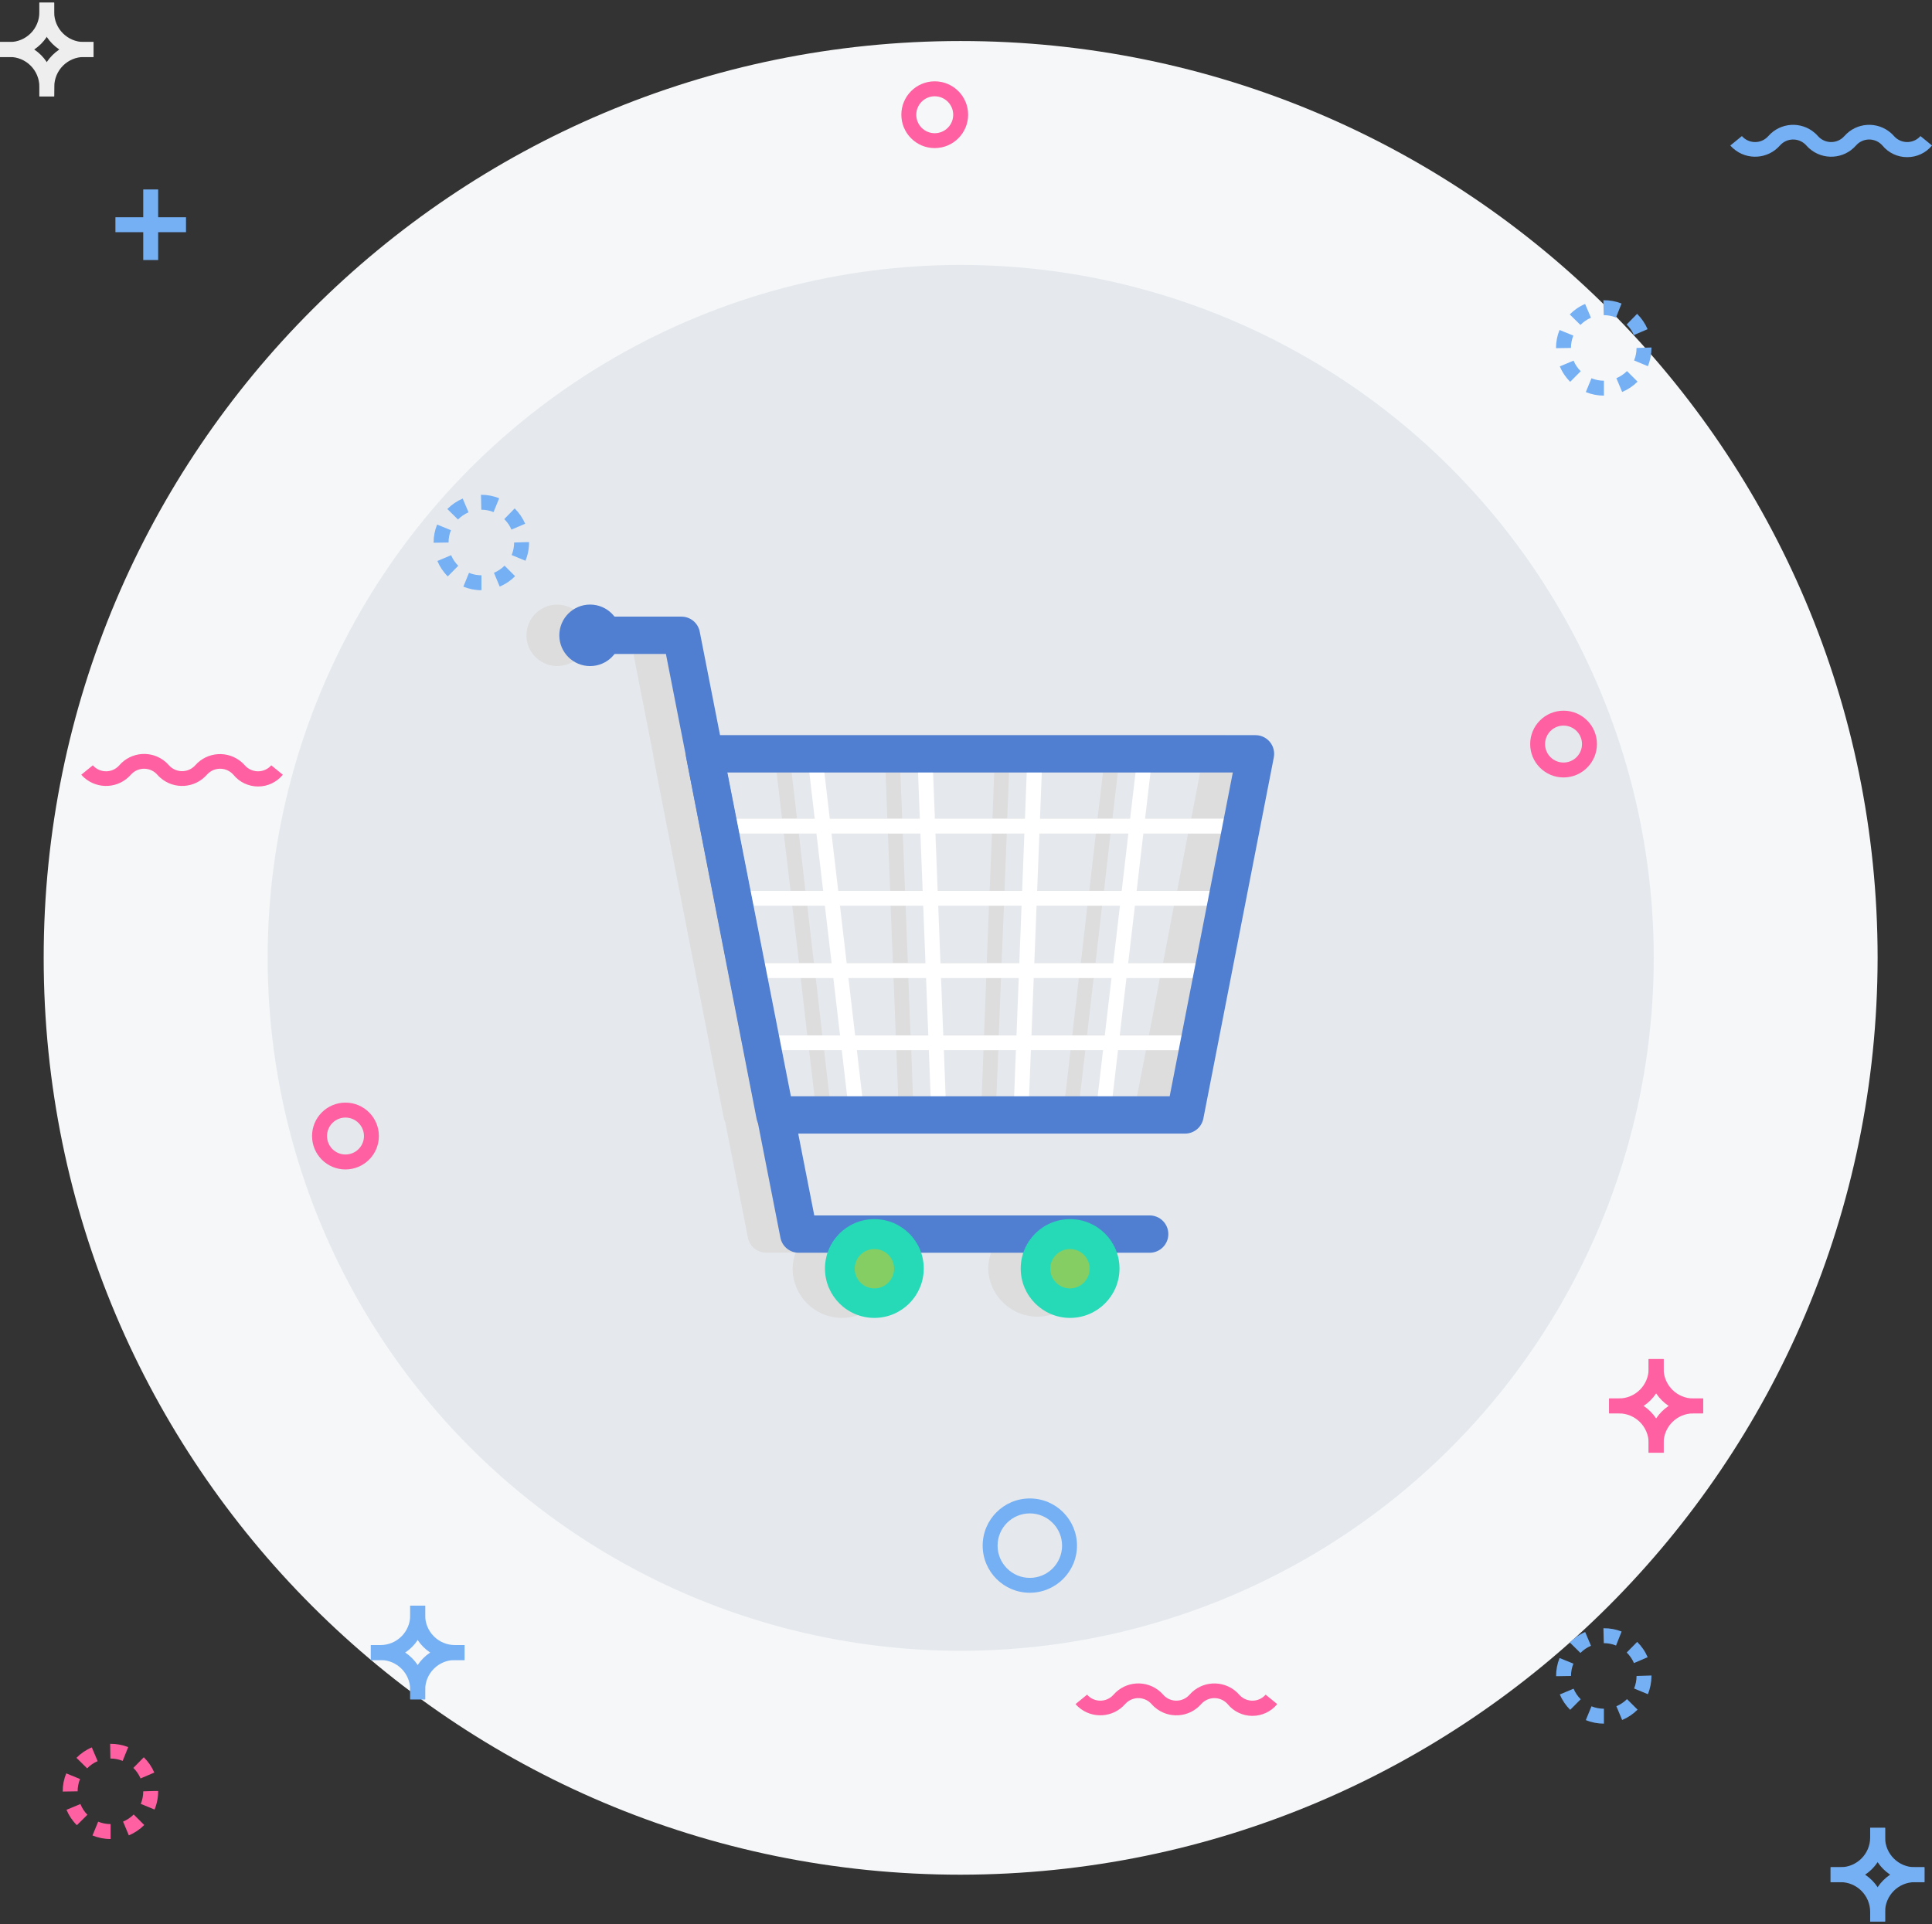 <?xml version="1.0" encoding="UTF-8"?>
<svg width="512px" height="510px" viewBox="0 0 512 510" version="1.1" xmlns="http://www.w3.org/2000/svg" xmlns:xlink="http://www.w3.org/1999/xlink">
    <rect x="0" y="0" width="512" height="510" fill="#333333" stroke="none"/>
    <!-- Generator: Sketch 49.3 (51167) - http://www.bohemiancoding.com/sketch -->
    <title>cart</title>
    <desc>Created with Sketch.</desc>
    <defs></defs>
    <g id="Page-1" stroke="none" stroke-width="1" fill="none" fill-rule="evenodd">
        <g id="cart" fill-rule="nonzero">
            <path d="M254.592,496.884 C120.386,496.893 11.587,388.094 11.578,253.887 C11.569,119.681 120.368,10.882 254.574,10.873 C388.78,10.864 497.579,119.663 497.588,253.87 C497.588,253.879 497.588,253.879 497.588,253.887 C497.432,388.024 388.729,496.728 254.592,496.884 Z" id="Shape" fill="#F6F7F8"></path>
            <g id="Group">
                <circle id="Oval" fill="#E5E9EE" cx="254.592" cy="253.879" r="183.664"></circle>
                <path d="M2.555,15.098 L0,15.098 L0,11.143 L2.555,11.143 C6.91,11.134 10.43,7.614 10.43,3.259 L10.43,0.704 L14.359,0.704 L14.359,3.259 C14.351,9.778 9.075,15.072 2.555,15.098 Z" id="Shape" fill="#EEEEEE"></path>
                <path d="M24.79,15.098 L22.26,15.098 C15.724,15.089 10.439,9.796 10.43,3.259 L10.43,0.704 L14.359,0.704 L14.359,3.259 C14.368,7.605 17.888,11.134 22.234,11.143 L24.789,11.143 L24.789,15.098 L24.79,15.098 Z" id="Shape" fill="#EEEEEE"></path>
                <path d="M14.359,25.528 L10.43,25.528 L10.43,22.973 C10.43,18.627 6.901,15.098 2.555,15.098 L0,15.098 L0,11.143 L2.555,11.143 C9.074,11.16 14.35,16.454 14.359,22.973 C14.359,22.973 14.359,25.528 14.359,25.528 Z" id="Shape" fill="#EEEEEE"></path>
                <path d="M14.359,25.528 L10.43,25.528 L10.43,22.973 C10.439,16.445 15.732,11.152 22.26,11.143 L24.789,11.143 L24.789,15.098 L22.26,15.098 C17.914,15.107 14.394,18.627 14.385,22.973 L14.359,25.528 Z" id="Shape" fill="#EEEEEE"></path>
            </g>
            <g id="Group" transform="translate(98, 425)" fill="#75B0F4">
                <path d="M412.001,73.857 L409.446,73.857 C402.918,73.848 397.625,68.555 397.616,62.027 L397.616,59.472 L401.571,59.472 L401.571,62.027 C401.571,66.373 405.1,69.902 409.446,69.902 L412.001,69.902 L412.001,73.857 Z" id="Shape"></path>
                <path d="M401.57,84.296 L397.615,84.296 L397.615,81.741 C397.624,75.205 402.908,69.911 409.445,69.902 L412,69.902 L412,73.857 L409.445,73.857 C405.09,73.866 401.57,77.386 401.57,81.741 L401.57,84.296 Z" id="Shape"></path>
                <path d="M389.74,73.857 L387.132,73.857 L387.132,69.902 L389.74,69.902 C394.086,69.893 397.606,66.373 397.615,62.027 L397.615,59.472 L401.57,59.472 L401.57,62.027 C401.562,68.555 396.268,73.848 389.74,73.857 Z" id="Shape"></path>
                <path d="M401.57,84.296 L397.615,84.296 L397.615,81.741 C397.606,77.395 394.086,73.866 389.74,73.857 L387.132,73.857 L387.132,69.902 L389.74,69.902 C396.276,69.911 401.561,75.204 401.57,81.741 L401.57,84.296 Z" id="Shape"></path>
                <path d="M2.837,14.985 L0.282,14.985 L0.282,11.021 L2.837,11.021 C7.183,11.021 10.712,7.492 10.712,3.146 L10.712,0.591 L14.676,0.591 L14.676,3.146 C14.667,9.683 9.374,14.977 2.837,14.985 Z" id="Shape"></path>
                <path d="M25.106,14.985 L22.551,14.985 C16.015,14.976 10.721,9.683 10.712,3.146 L10.712,0.591 L14.676,0.591 L14.676,3.146 C14.676,7.492 18.205,11.021 22.551,11.021 L25.106,11.021 L25.106,14.985 Z" id="Shape"></path>
                <path d="M14.676,25.416 L10.712,25.416 L10.712,22.861 C10.712,18.515 7.183,14.986 2.837,14.986 L0.282,14.986 L0.282,11.022 L2.837,11.022 C9.373,11.031 14.667,16.324 14.676,22.861 C14.676,22.86 14.676,25.416 14.676,25.416 Z" id="Shape"></path>
                <path d="M14.676,25.416 L10.712,25.416 L10.712,22.861 C10.721,16.325 16.014,11.031 22.551,11.022 L25.106,11.022 L25.106,14.986 L22.551,14.986 C18.205,14.986 14.676,18.515 14.676,22.861 C14.676,22.86 14.676,25.416 14.676,25.416 Z" id="Shape"></path>
            </g>
            <g id="Group" transform="translate(405, 188)" fill="#FF60A1">
                <path d="M24.043,186.612 L21.435,186.612 L21.435,182.657 L24.043,182.657 C28.389,182.648 31.909,179.119 31.918,174.773 L31.918,172.218 L35.873,172.218 L35.873,174.782 C35.864,181.31 30.57,186.603 24.043,186.612 Z" id="Shape"></path>
                <path d="M46.312,186.612 L43.704,186.612 C37.194,186.577 31.926,181.292 31.918,174.782 L31.918,172.227 L35.873,172.227 L35.873,174.782 C35.882,179.128 39.402,182.657 43.748,182.666 L46.356,182.666 L46.312,186.612 Z" id="Shape"></path>
                <path d="M35.872,197.043 L31.917,197.043 L31.917,194.488 C31.908,190.142 28.388,186.622 24.042,186.613 L21.434,186.613 L21.434,182.658 L24.042,182.658 C30.57,182.667 35.863,187.96 35.872,194.488 L35.872,197.043 Z" id="Shape"></path>
                <path d="M35.872,197.043 L31.917,197.043 L31.917,194.488 C31.926,187.96 37.219,182.667 43.747,182.658 L46.355,182.658 L46.355,186.613 L43.747,186.613 C39.401,186.622 35.881,190.142 35.872,194.488 L35.872,197.043 Z" id="Shape"></path>
                <path d="M9.362,18.063 C4.477,18.063 0.513,14.099 0.513,9.214 C0.513,4.329 4.477,0.365 9.362,0.365 C14.247,0.365 18.211,4.329 18.211,9.214 C18.201,14.1 14.247,18.055 9.362,18.063 Z M9.362,4.321 C6.659,4.312 4.468,6.503 4.46,9.206 C4.451,11.909 6.642,14.1 9.345,14.108 C12.048,14.117 14.239,11.926 14.247,9.223 L14.247,9.214 C14.247,6.512 12.065,4.33 9.362,4.321 Z" id="Shape"></path>
            </g>
            <path d="M272.915,422.158 C266.013,422.158 260.416,416.56 260.416,409.659 C260.416,402.758 266.014,397.16 272.915,397.16 C279.817,397.16 285.414,402.758 285.414,409.659 C285.405,416.56 279.816,422.149 272.915,422.158 Z M272.915,401.123 C268.195,401.123 264.371,404.948 264.371,409.667 C264.371,414.386 268.196,418.211 272.915,418.211 C277.635,418.211 281.459,414.387 281.459,409.667 L281.459,409.658 C281.451,404.948 277.626,401.132 272.915,401.123 Z" id="Shape" fill="#75B0F4"></path>
            <g id="Group" transform="translate(21, 21)" fill="#FF60A1">
                <path d="M70.563,288.96 C65.669,288.969 61.706,285.005 61.697,280.111 C61.688,275.217 65.652,271.254 70.546,271.245 C75.44,271.236 79.403,275.2 79.412,280.094 C79.412,280.103 79.412,280.103 79.412,280.111 C79.403,284.997 75.448,288.951 70.563,288.96 Z M70.563,275.209 C67.86,275.209 65.669,277.399 65.669,280.103 C65.669,282.807 67.859,284.997 70.563,284.997 C73.266,284.997 75.448,282.815 75.457,280.112 C75.456,277.408 73.266,275.218 70.563,275.209 Z" id="Shape"></path>
                <path d="M226.716,18.253 C221.831,18.253 217.867,14.289 217.867,9.404 C217.867,4.519 221.831,0.555 226.716,0.555 C231.601,0.555 235.565,4.519 235.565,9.404 C235.556,14.29 231.601,18.244 226.716,18.253 Z M226.716,4.52 C224.013,4.52 221.822,6.71 221.822,9.414 C221.822,12.118 224.012,14.308 226.716,14.308 C229.419,14.308 231.61,12.118 231.61,9.414 L231.61,9.405 C231.601,6.71 229.411,4.528 226.716,4.52 Z" id="Shape"></path>
                <path d="M47.416,187.454 C44.869,187.463 42.453,186.315 40.845,184.334 C39.133,182.396 36.177,182.213 34.248,183.917 C34.1,184.047 33.961,184.186 33.831,184.334 C30.641,187.967 25.122,188.324 21.488,185.134 C21.201,184.882 20.932,184.612 20.688,184.334 C18.984,182.396 16.038,182.213 14.099,183.917 C13.951,184.047 13.812,184.186 13.682,184.334 C10.492,187.967 4.973,188.324 1.339,185.134 C1.052,184.882 0.783,184.612 0.539,184.334 L3.599,181.848 C5.311,183.786 8.267,183.969 10.196,182.265 C10.344,182.135 10.483,181.996 10.613,181.848 C13.751,178.215 19.236,177.806 22.869,180.935 C23.191,181.213 23.495,181.517 23.782,181.848 C25.512,183.769 28.467,183.925 30.388,182.196 C30.51,182.083 30.631,181.97 30.736,181.848 C33.926,178.215 39.445,177.858 43.079,181.048 C43.366,181.3 43.635,181.57 43.879,181.848 C45.591,183.786 48.547,183.969 50.476,182.265 C50.624,182.135 50.763,181.996 50.893,181.848 L53.953,184.343 C52.353,186.306 49.954,187.454 47.416,187.454 Z" id="Shape"></path>
            </g>
            <path d="M505.464,41.652 C502.909,41.678 500.483,40.539 498.858,38.566 C497.163,36.628 494.216,36.436 492.287,38.131 C492.131,38.261 491.991,38.409 491.852,38.566 C488.662,42.199 483.125,42.547 479.5,39.357 C479.222,39.114 478.961,38.844 478.709,38.566 C477.005,36.628 474.059,36.436 472.12,38.14 C471.972,38.27 471.824,38.418 471.694,38.566 C468.504,42.199 462.967,42.547 459.342,39.357 C459.064,39.114 458.803,38.844 458.551,38.566 L461.619,36.063 C463.314,38.001 466.261,38.193 468.19,36.498 C468.346,36.368 468.486,36.22 468.625,36.063 C471.815,32.43 477.335,32.073 480.968,35.263 C481.255,35.515 481.524,35.785 481.768,36.063 C483.472,38.001 486.418,38.193 488.357,36.489 C488.505,36.359 488.653,36.211 488.783,36.063 C491.973,32.43 497.492,32.073 501.126,35.263 C501.413,35.515 501.682,35.785 501.926,36.063 C503.63,38.001 506.576,38.193 508.515,36.489 C508.663,36.359 508.811,36.211 508.941,36.063 L512.001,38.566 C510.392,40.522 507.993,41.652 505.464,41.652 Z" id="Shape" fill="#75B0F4"></path>
            <path d="M331.908,454.788 C329.361,454.797 326.945,453.649 325.337,451.668 C323.625,449.73 320.669,449.547 318.74,451.251 C318.592,451.381 318.453,451.52 318.323,451.668 C315.133,455.301 309.613,455.658 305.98,452.468 C305.693,452.216 305.424,451.946 305.18,451.668 C303.468,449.73 300.512,449.547 298.583,451.251 C298.435,451.381 298.296,451.52 298.166,451.668 C294.976,455.301 289.439,455.649 285.814,452.459 C285.536,452.216 285.275,451.946 285.023,451.668 L288.091,449.165 C289.786,451.103 292.724,451.303 294.662,449.608 C294.818,449.469 294.966,449.321 295.105,449.165 C298.295,445.532 303.814,445.175 307.448,448.365 C307.735,448.617 308.004,448.887 308.248,449.165 C309.934,451.103 312.872,451.295 314.811,449.608 C314.967,449.469 315.115,449.321 315.254,449.165 C318.444,445.532 323.981,445.184 327.606,448.374 C327.884,448.617 328.145,448.887 328.397,449.165 C330.092,451.103 333.03,451.303 334.968,449.608 C335.124,449.469 335.272,449.321 335.411,449.165 L338.479,451.668 C336.871,453.641 334.455,454.788 331.908,454.788 Z" id="Shape" fill="#FF60A1"></path>
            <g id="Group" transform="translate(114, 79)" fill="#75B0F4">
                <path d="M13.591,77.431 C11.948,77.44 10.314,77.118 8.793,76.492 L10.288,72.833 C11.34,73.259 12.461,73.476 13.591,73.476 L13.591,77.431 Z M18.424,76.467 L16.903,72.816 C17.955,72.373 18.902,71.738 19.711,70.93 L22.51,73.72 C21.345,74.893 19.954,75.832 18.424,76.467 Z M4.665,73.772 C3.483,72.607 2.553,71.217 1.91,69.687 L5.552,68.157 C5.995,69.209 6.639,70.156 7.447,70.956 L4.665,73.772 Z M25.248,69.626 L21.589,68.114 C22.024,67.062 22.25,65.932 22.25,64.794 L25.388,64.69 L26.205,64.69 C26.221,66.384 25.891,68.061 25.248,69.626 Z M0.91,64.854 L0.91,64.793 C0.91,63.159 1.223,61.542 1.84,60.03 L5.508,61.525 C5.082,62.559 4.865,63.672 4.873,64.793 L0.91,64.854 Z M21.536,61.377 C21.093,60.325 20.449,59.378 19.632,58.587 L22.396,55.753 C23.578,56.918 24.526,58.3 25.177,59.821 L21.536,61.377 Z M7.368,58.691 L4.552,55.91 C5.717,54.737 7.099,53.798 8.62,53.146 L10.167,56.788 C9.124,57.24 8.176,57.883 7.368,58.691 Z M16.799,56.727 C15.773,56.31 14.669,56.101 13.557,56.101 L13.461,52.146 L13.557,52.146 C15.174,52.146 16.782,52.45 18.286,53.059 L16.799,56.727 Z" id="Shape"></path>
                <path d="M311.053,377.848 C309.41,377.848 307.776,377.535 306.255,376.909 L307.759,373.25 C308.802,373.676 309.923,373.893 311.053,373.893 L311.053,377.848 Z M315.886,376.883 L314.356,373.232 C315.408,372.789 316.364,372.154 317.172,371.346 L319.971,374.136 C318.797,375.31 317.415,376.24 315.886,376.883 Z M302.117,374.189 C300.944,373.024 300.005,371.642 299.362,370.112 L303.013,368.582 C303.456,369.634 304.1,370.581 304.908,371.381 L302.117,374.189 Z M322.7,370.043 L319.049,368.531 C319.484,367.479 319.701,366.349 319.701,365.211 L323.656,365.089 L323.656,365.211 C323.656,366.87 323.335,368.513 322.7,370.043 Z M298.675,365.271 L298.379,365.271 C298.37,363.62 298.683,361.985 299.3,360.456 L302.968,361.942 C302.551,362.976 302.333,364.089 302.333,365.21 L298.675,365.271 Z M319.015,361.794 C318.563,360.742 317.911,359.795 317.094,358.995 L319.867,356.179 C321.049,357.335 321.997,358.717 322.648,360.238 L319.015,361.794 Z M304.829,359.108 L302.013,356.335 C303.178,355.153 304.56,354.205 306.09,353.562 L307.628,357.204 C306.576,357.656 305.629,358.299 304.829,359.116 L304.829,359.108 Z M314.269,357.144 C313.235,356.727 312.131,356.518 311.018,356.518 L310.922,352.563 L311.018,352.563 C312.635,352.546 314.243,352.841 315.746,353.432 L314.269,357.144 Z" id="Shape"></path>
                <path d="M311.053,25.861 C309.41,25.861 307.776,25.539 306.255,24.922 L307.759,21.254 C308.802,21.689 309.923,21.906 311.053,21.906 L311.053,25.861 Z M315.886,24.888 L314.356,21.237 C315.408,20.802 316.364,20.159 317.164,19.351 L319.972,22.15 C318.806,23.323 317.415,24.253 315.886,24.888 Z M302.117,22.202 C300.944,21.029 300.005,19.647 299.362,18.117 L303.013,16.587 C303.448,17.639 304.091,18.586 304.908,19.386 L302.117,22.202 Z M322.7,18.056 L319.049,16.535 C319.484,15.483 319.701,14.362 319.701,13.223 L323.656,13.101 L323.656,13.223 C323.656,14.883 323.335,16.526 322.7,18.056 Z M298.362,13.284 L298.362,13.223 C298.362,11.589 298.675,9.972 299.292,8.46 L302.951,9.946 C302.534,10.989 302.316,12.102 302.316,13.223 L298.362,13.284 Z M318.989,9.807 C318.546,8.755 317.894,7.808 317.085,7.008 L319.849,4.183 C321.031,5.348 321.979,6.73 322.63,8.251 L318.989,9.807 Z M304.821,7.112 L302.005,4.339 C303.161,3.157 304.543,2.209 306.073,1.566 L307.62,5.208 C306.577,5.66 305.638,6.312 304.839,7.12 L304.821,7.112 Z M314.252,5.157 C313.218,4.74 312.114,4.531 311.001,4.531 L310.914,0.576 L311.001,0.576 C312.618,0.559 314.226,0.854 315.73,1.445 L314.252,5.157 Z" id="Shape"></path>
            </g>
            <path d="M29.31,487.427 C27.667,487.436 26.033,487.114 24.512,486.488 L26.016,482.829 C27.059,483.255 28.18,483.472 29.31,483.472 L29.31,487.427 Z M34.143,486.462 L32.613,482.811 C33.665,482.368 34.621,481.733 35.429,480.925 L38.228,483.715 C37.054,484.889 35.672,485.819 34.143,486.462 Z M20.374,483.768 C19.192,482.603 18.262,481.213 17.619,479.683 L21.313,478.153 C21.73,479.213 22.356,480.187 23.164,480.995 L20.374,483.768 Z M40.957,479.621 L37.306,478.109 C37.741,477.057 37.958,475.927 37.958,474.789 L41.131,474.693 L41.913,474.693 C41.931,476.379 41.6,478.057 40.957,479.621 Z M16.619,474.849 L16.619,474.788 C16.619,473.154 16.932,471.537 17.549,470.025 L21.208,471.52 C20.791,472.554 20.573,473.667 20.573,474.788 L16.619,474.849 Z M37.246,471.373 C36.803,470.321 36.151,469.374 35.334,468.583 L38.107,465.758 C39.289,466.914 40.237,468.296 40.888,469.817 L37.246,471.373 Z M23.078,468.687 L20.262,465.906 C21.427,464.724 22.809,463.785 24.33,463.142 L25.877,466.784 C24.834,467.236 23.887,467.879 23.096,468.696 L23.078,468.687 Z M32.508,466.722 C31.474,466.305 30.37,466.096 29.257,466.096 L29.196,462.741 L29.196,462.193 C30.83,462.176 32.456,462.471 33.977,463.062 L32.508,466.722 Z" id="Shape" fill="#FF60A1"></path>
            <g id="Group" transform="translate(30, 50)" fill="#75B0F4">
                <rect id="Rectangle-path" x="7.958" y="0.214" width="3.955" height="18.705"></rect>
                <rect id="Rectangle-path" x="0.588" y="7.585" width="18.705" height="3.955"></rect>
            </g>
            <path d="M327.849,196.65 C326.91,195.511 325.511,194.851 324.033,194.851 L182.117,194.851 L176.737,167.445 C176.285,165.124 174.251,163.447 171.887,163.447 L154.146,163.447 C151.417,159.866 146.297,159.179 142.716,161.909 C139.135,164.638 138.448,169.758 141.178,173.339 C143.907,176.92 149.027,177.607 152.608,174.878 C153.19,174.435 153.703,173.922 154.147,173.339 L167.854,173.339 L173.121,200.18 C173.121,200.371 173.121,200.554 173.164,200.745 L191.817,296.462 C191.904,296.792 192.026,297.114 192.182,297.418 L198.188,328.04 C198.649,330.361 200.683,332.03 203.047,332.038 L210.8,332.038 C210.313,333.385 210.061,334.802 210.044,336.228 C210.053,343.46 215.911,349.31 223.143,349.31 C230.366,349.301 236.216,343.452 236.225,336.228 C236.208,334.802 235.956,333.386 235.469,332.038 L262.623,332.038 C262.136,333.385 261.884,334.802 261.867,336.228 C262.05,343.451 268.064,349.162 275.288,348.979 C282.25,348.796 287.857,343.199 288.039,336.228 C288.022,334.802 287.77,333.386 287.291,332.038 L295.983,332.038 C298.712,332.038 300.929,329.822 300.929,327.092 C300.929,324.362 298.713,322.146 295.983,322.146 L207.115,322.146 L202.856,300.416 L305.38,300.416 C307.744,300.416 309.778,298.738 310.23,296.418 L328.883,200.7 C329.153,199.266 328.779,197.78 327.849,196.65 Z M315.68,216.963 L294.819,216.963 L296.245,204.742 L318.027,204.742 L315.68,216.963 Z M311.951,236.086 L292.576,236.086 L294.314,220.901 L314.836,220.901 L311.951,236.086 Z M308.214,255.209 L290.334,255.209 L292.072,240.015 L311.099,240.015 L308.214,255.209 Z M304.485,274.331 L288.1,274.331 L289.838,259.146 L307.379,259.146 L304.485,274.331 Z M234.67,204.673 L235.148,216.894 L211.219,216.894 L209.785,204.673 L234.67,204.673 Z M292.298,204.673 L290.864,216.894 L266.935,216.894 L267.413,204.673 L292.298,204.673 Z M240.598,255.182 L240.007,239.988 L262.085,239.988 L261.494,255.182 L240.598,255.182 Z M261.363,259.146 L260.772,274.331 L241.31,274.331 L240.719,259.146 L261.363,259.146 Z M213.948,240.023 L236.009,240.023 L236.609,255.217 L215.696,255.217 L213.948,240.023 Z M211.748,255.217 L193.99,255.217 L191.009,240.023 L209.932,240.023 L211.748,255.217 Z M239.85,236.095 L239.259,220.91 L262.858,220.91 L262.258,236.095 L239.85,236.095 Z M266.065,240.05 L288.16,240.05 L286.422,255.244 L265.44,255.244 L266.065,240.05 Z M266.222,236.095 L266.813,220.91 L290.403,220.91 L288.665,236.095 L266.222,236.095 Z M263.006,216.972 L239.103,216.972 L238.616,204.742 L263.467,204.742 L263.006,216.972 Z M235.304,220.927 L235.895,236.112 L213.452,236.112 L211.714,220.927 L235.304,220.927 Z M209.506,236.112 L190.236,236.112 L187.255,220.927 L207.69,220.927 L209.506,236.112 Z M194.799,259.224 L212.183,259.224 L213.921,274.409 L197.762,274.409 L194.799,259.224 Z M216.19,259.224 L236.79,259.224 L237.381,274.409 L217.937,274.409 L216.19,259.224 Z M237.538,278.347 L238.016,290.559 L219.823,290.559 L218.398,278.347 L237.538,278.347 Z M241.502,278.347 L260.625,278.347 L260.147,290.559 L241.946,290.559 L241.502,278.347 Z M264.579,278.347 L283.702,278.347 L282.268,290.559 L264.067,290.559 L264.579,278.347 Z M264.692,274.401 L265.283,259.216 L285.892,259.216 L284.154,274.401 L264.692,274.401 Z M205.803,204.742 L207.229,216.963 L186.464,216.963 L184.065,204.742 L205.803,204.742 Z M198.519,278.356 L214.408,278.356 L215.842,290.568 L200.918,290.568 L198.519,278.356 Z M286.205,290.568 L287.631,278.356 L303.685,278.356 L301.303,290.568 L286.205,290.568 Z" id="Shape" fill="#DDDDDD"></path>
            <g id="Group" transform="translate(188, 197)" fill="#FFFFFF">
                <path d="M129.784,81.356 L13.614,81.356 C12.667,81.356 11.85,80.687 11.676,79.757 L7.938,60.634 C7.729,59.556 8.433,58.522 9.511,58.313 C9.633,58.287 9.763,58.278 9.885,58.278 L133.513,58.278 C134.608,58.208 135.547,59.034 135.625,60.121 C135.695,61.216 134.869,62.155 133.782,62.233 C133.695,62.242 133.608,62.242 133.521,62.233 L12.284,62.233 L15.239,77.427 L129.784,77.427 C130.879,77.497 131.705,78.444 131.627,79.539 C131.557,80.53 130.775,81.321 129.784,81.382 L129.784,81.356 Z" id="Shape"></path>
                <path d="M137.241,43.058 L6.147,43.058 C5.2,43.058 4.391,42.389 4.209,41.459 L0.48,22.336 C0.358,21.754 0.515,21.154 0.889,20.693 C1.263,20.241 1.828,19.972 2.419,19.972 L141.015,19.972 C142.11,19.972 142.997,20.859 142.997,21.954 C142.997,23.049 142.11,23.927 141.015,23.936 L4.817,23.936 L7.781,39.121 L137.241,39.121 C138.336,39.051 139.275,39.877 139.353,40.964 C139.431,42.051 138.597,42.998 137.51,43.076 C137.423,43.085 137.336,43.085 137.249,43.076 L137.249,43.059 L137.241,43.059 L137.241,43.058 Z" id="Shape"></path>
                <path d="M39.081,100.496 C38.081,100.487 37.247,99.749 37.117,98.758 L25.93,3.023 C25.86,2.458 26.034,1.893 26.417,1.476 C26.791,1.059 27.33,0.815 27.895,0.815 L57.092,0.815 C58.152,0.815 59.03,1.658 59.074,2.719 L62.786,98.437 C62.829,99.524 61.986,100.445 60.891,100.488 C59.822,100.558 58.901,99.741 58.831,98.671 C58.831,98.645 58.831,98.619 58.831,98.593 L55.18,4.77 L30.112,4.77 L41.055,98.288 C41.185,99.374 40.403,100.348 39.325,100.478 L39.316,100.478 L39.081,100.496 Z" id="Shape"></path>
                <path d="M104.307,100.496 L104.081,100.496 C102.994,100.366 102.221,99.392 102.343,98.306 L113.278,4.788 L88.2,4.788 L84.515,98.593 C84.489,99.662 83.611,100.514 82.533,100.488 C82.507,100.488 82.481,100.488 82.463,100.488 C81.376,100.453 80.533,99.541 80.568,98.454 C80.568,98.445 80.568,98.437 80.568,98.437 L84.297,2.719 C84.34,1.659 85.21,0.815 86.27,0.815 L115.475,0.815 C116.562,0.815 117.448,1.693 117.457,2.779 C117.457,2.857 117.448,2.935 117.44,3.022 L106.245,98.74 C106.132,99.731 105.307,100.487 104.307,100.496 Z" id="Shape"></path>
            </g>
            <g id="Group" transform="translate(153, 163)" fill="#507FD1">
                <path d="M151.676,169.038 L58.67,169.038 C56.306,169.038 54.272,167.369 53.82,165.048 L23.476,10.328 L5.127,10.328 C2.398,10.328 0.181,8.112 0.181,5.382 C0.181,2.653 2.397,0.436 5.127,0.436 L27.587,0.436 C29.951,0.436 31.985,2.105 32.437,4.426 L62.79,159.146 L151.675,159.146 C154.404,159.146 156.621,161.362 156.621,164.092 C156.621,166.822 154.405,169.038 151.676,169.038 Z" id="Shape"></path>
                <path d="M161.046,137.46 L52.342,137.46 C49.978,137.46 47.944,135.782 47.492,133.462 L28.83,37.744 C28.308,35.058 30.073,32.459 32.759,31.938 C33.063,31.877 33.376,31.851 33.689,31.851 L179.716,31.851 C182.454,31.851 184.67,34.076 184.662,36.814 C184.662,37.127 184.627,37.44 184.575,37.744 L165.904,133.462 C165.453,135.782 163.41,137.46 161.046,137.46 Z M56.419,127.568 L156.978,127.568 L173.71,41.742 L39.687,41.742 L56.419,127.568 Z" id="Shape"></path>
            </g>
            <circle id="Oval" fill="#84CE64" cx="231.766" cy="336.228" r="9.127"></circle>
            <path d="M231.766,349.309 C224.534,349.335 218.65,343.503 218.624,336.271 C218.598,329.039 224.43,323.155 231.662,323.129 C238.894,323.103 244.778,328.935 244.804,336.167 C244.804,336.184 244.804,336.21 244.804,336.228 C244.796,343.434 238.972,349.275 231.766,349.309 Z M231.766,331.056 C228.889,331.03 226.533,333.351 226.507,336.228 C226.481,339.105 228.802,341.461 231.679,341.487 C234.556,341.513 236.912,339.192 236.938,336.315 C236.938,336.298 236.938,336.289 236.938,336.272 C236.947,333.403 234.635,331.073 231.766,331.056 Z" id="Shape" fill="#26DAB8"></path>
            <circle id="Oval" fill="#507FD1" cx="156.38" cy="168.392" r="8.153"></circle>
            <circle id="Oval" fill="#84CE64" cx="283.589" cy="336.228" r="9.127"></circle>
            <path d="M283.589,349.309 C276.357,349.309 270.499,343.451 270.499,336.219 C270.499,328.987 276.357,323.129 283.589,323.129 C290.821,323.129 296.679,328.987 296.679,336.219 L296.679,336.228 C296.67,343.451 290.812,349.301 283.589,349.309 Z M283.589,331.056 C280.712,331.03 278.356,333.351 278.33,336.228 C278.304,339.105 280.625,341.461 283.502,341.487 C286.379,341.513 288.735,339.192 288.761,336.315 C288.761,336.298 288.761,336.289 288.761,336.272 C288.769,333.403 286.457,331.073 283.589,331.056 Z" id="Shape" fill="#26DAB8"></path>
        </g>
    </g>
</svg>